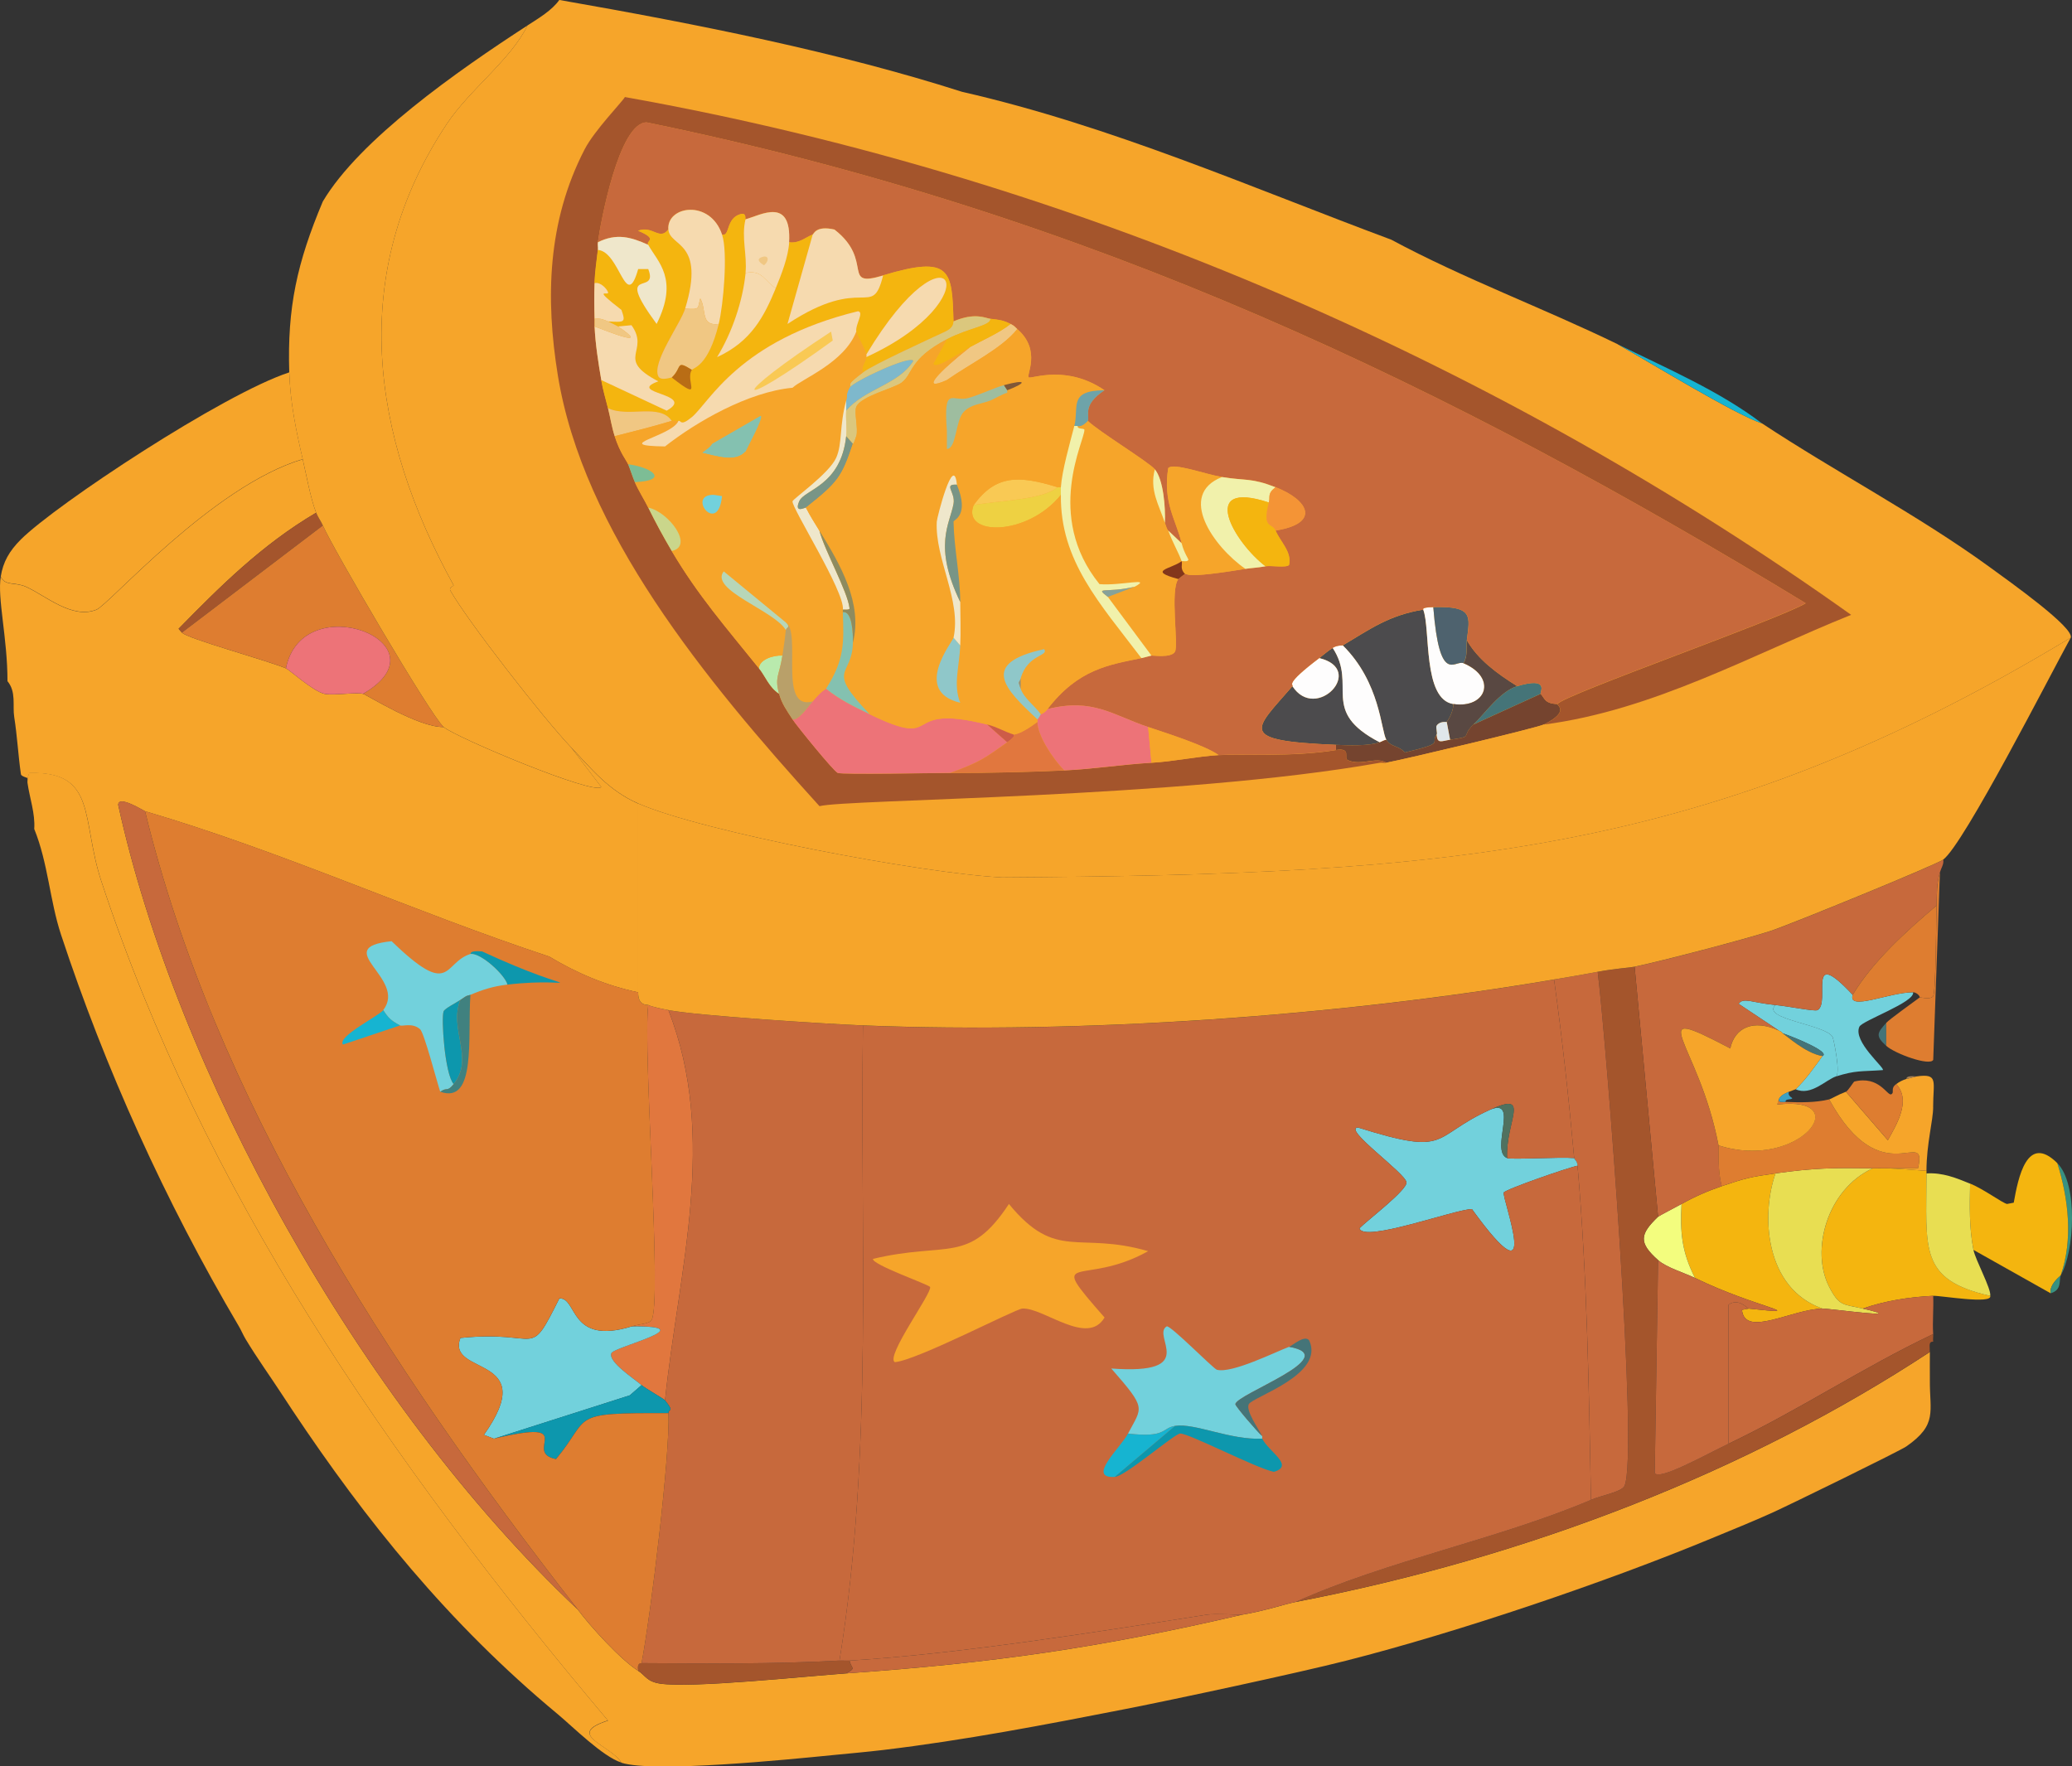 <?xml version="1.0" encoding="UTF-8"?>
<svg id="Calque_1" data-name="Calque 1" xmlns="http://www.w3.org/2000/svg" viewBox="0 0 487.18 415.36">
  <rect x="0" y="0" width="487.18" height="415.36" fill="#333333" stroke="none"/>
  <defs>
    <style>
      .cls-1 {
        fill: #6ea3a9;
      }

      .cls-1, .cls-2, .cls-3, .cls-4, .cls-5, .cls-6, .cls-7, .cls-8, .cls-9, .cls-10, .cls-11, .cls-12, .cls-13, .cls-14, .cls-15, .cls-16, .cls-17, .cls-18, .cls-19, .cls-20, .cls-21, .cls-22, .cls-23, .cls-24, .cls-25, .cls-26, .cls-27, .cls-28, .cls-29, .cls-30, .cls-31, .cls-32, .cls-33, .cls-34, .cls-35, .cls-36, .cls-37, .cls-38, .cls-39, .cls-40, .cls-41, .cls-42, .cls-43, .cls-44, .cls-45, .cls-46, .cls-47, .cls-48, .cls-49, .cls-50 {
        stroke-width: 0px;
      }

      .cls-2 {
        fill: #fefdfd;
      }

      .cls-3 {
        fill: #83361b;
      }

      .cls-4 {
        fill: #86a299;
      }

      .cls-5 {
        fill: #3ca1c3;
      }

      .cls-6 {
        fill: #594842;
      }

      .cls-7 {
        fill: #4e626e;
      }

      .cls-8 {
        fill: #de7d30;
      }

      .cls-9 {
        fill: #75442f;
      }

      .cls-10 {
        fill: #4c4b4d;
      }

      .cls-11 {
        fill: #e1773e;
      }

      .cls-12 {
        fill: #50715f;
      }

      .cls-13 {
        fill: #ed7378;
      }

      .cls-14 {
        fill: #8fc7c9;
      }

      .cls-15 {
        fill: #f0c783;
      }

      .cls-16 {
        fill: #cad68b;
      }

      .cls-17 {
        fill: #799586;
      }

      .cls-18 {
        fill: #f6daaf;
      }

      .cls-19 {
        fill: #16b4d1;
      }

      .cls-20 {
        fill: #cd5c48;
      }

      .cls-21 {
        fill: #0d97ad;
      }

      .cls-22 {
        fill: #f1f1ab;
      }

      .cls-23 {
        fill: #e0e7ea;
      }

      .cls-24 {
        fill: #e8de52;
      }

      .cls-25 {
        fill: #f4b50f;
      }

      .cls-26 {
        fill: #389181;
      }

      .cls-27 {
        fill: #7dbd95;
      }

      .cls-28 {
        fill: #eed142;
      }

      .cls-29 {
        fill: #f9c954;
      }

      .cls-30 {
        fill: #805838;
      }

      .cls-31 {
        fill: #f6a52a;
      }

      .cls-32 {
        fill: #7eb8cc;
      }

      .cls-33 {
        fill: #aa8357;
      }

      .cls-34 {
        fill: #72d1dc;
      }

      .cls-35 {
        fill: #b7d6b8;
      }

      .cls-36 {
        fill: #84c1b0;
      }

      .cls-37 {
        fill: #dbc77d;
      }

      .cls-38 {
        fill: #457478;
      }

      .cls-39 {
        fill: #f3fd7e;
      }

      .cls-40 {
        fill: #b9eaad;
      }

      .cls-41 {
        fill: #b9a069;
      }

      .cls-42 {
        fill: #efe7cb;
      }

      .cls-43 {
        fill: #a4552c;
      }

      .cls-44 {
        fill: #40817f;
      }

      .cls-45 {
        fill: #9ebd9f;
      }

      .cls-46 {
        fill: #b96d15;
      }

      .cls-47 {
        fill: #8e8b5f;
      }

      .cls-48 {
        fill: #c7693c;
      }

      .cls-49 {
        fill: #8d8f7f;
      }

      .cls-50 {
        fill: #f49436;
      }
    </style>
  </defs>
  <g>
    <path class="cls-26" d="M484.52,299.91c2.95-8.41,1.82-18.09-.79-26.39,4.93,4.9,4.02,20.89.79,26.39Z"/>
    <g>
      <path class="cls-34" d="M435.61,233.93c-1.18,3.9,8.55-.59,14.2-.6.55,2.3-11.97,6.67-12.62,8.1-1.59,3.47,6.05,9.71,5.52,10.2-5.32.38-6.3.02-11.04,1.5,1.16-.6-.53-8.83-.79-9.3-1.62-2.94-16.93-4.17-13.41-7.5,3.14.3,9.18,1.55,9.86,1.2,3.23-1.68-2.87-15.52,8.28-3.6Z"/>
      <path class="cls-34" d="M417.47,236.33c-3.52,3.32,11.79,4.55,13.41,7.5.26.47,1.95,8.7.79,9.3-2.23.69-5.88,4.69-9.47,3,2.54-2.44,4.32-5.11,6.31-7.8,1.86-.89-5.81-4.11-9.47-5.4-.05-.02.22-.14-.79-.6l-9.47-6.3c1.18-1.58,3.12-.24,8.68.3Z"/>
      <path class="cls-38" d="M443.5,240.53v5.4c-2.65-2.39-2.08-3.07,0-5.4Z"/>
      <path class="cls-38" d="M428.51,248.32c-4.01-.6-8.69-5.01-9.47-5.4,3.66,1.29,11.32,4.51,9.47,5.4Z"/>
    </g>
    <g>
      <path class="cls-25" d="M483.73,273.52c2.61,8.3,3.74,17.98.79,26.39-.12.21-2.67,2.03-2.37,4.2q-9.07-5.1-18.14-10.2c-1.03-5.29-.88-10.29-.79-15.6,3.27,1.34,7.58,4.57,8.68,4.8l1.58-.3c1.04-5.83,3.11-16.39,10.25-9.3Z"/>
      <path class="cls-26" d="M482.15,304.11c-.3-2.16,2.24-3.99,2.37-4.2-.43,1.22.32,3.45-2.37,4.2Z"/>
      <g>
        <path class="cls-25" d="M443.5,274.72c3.22.11,6.27.38,9.47.6,0,.2,0,.4,0,.6.02,17.63-1.92,25.02,14.99,28.79.57,2.06-11.67-.08-13.41,0-5.68.28-11.37,1.17-16.57,3-4.7-1.08-5.51-.51-7.89-5.1-4.39-8.49-.58-22.9,10.25-27.89,1.02.01,2.11-.04,3.16,0Z"/>
        <path class="cls-24" d="M463.22,278.32c-.09,5.3-.24,10.3.79,15.6.45,2.34,4.26,9.24,3.94,10.8-16.91-3.78-14.97-11.16-14.99-28.79,3.81-.25,7.07,1.1,10.25,2.4Z"/>
        <path class="cls-25" d="M417.47,275.92c-3.44,9.77-2.55,27.02,11.04,31.79-7.23.14-18.27,6.9-18.93.3l1.58-.3c15.26,1.63,1.68-.2-12.62-7.2-3.17-6.25-3.48-10.74-3.16-17.39,2.93-1.66,6.14-3.06,9.47-4.2,5.4-1.84,6.78-2.18,12.62-3Z"/>
        <path class="cls-39" d="M398.53,300.51c-2.5-1.22-6.69-2.44-8.68-4.2-4.66-4.13-4.27-6.09,0-10.2.21-.2,4.12-2.21,5.52-3-.32,6.66-.01,11.15,3.16,17.39Z"/>
        <path class="cls-24" d="M440.34,274.72c-10.84,4.99-14.65,19.4-10.25,27.89,2.38,4.59,3.19,4.02,7.89,5.1,11.8,2.71-7.74-.03-9.47,0-13.59-4.77-14.49-22.02-11.04-31.79,9.23-1.29,13.43-1.32,22.88-1.2Z"/>
      </g>
    </g>
  </g>
  <g>
    <path class="cls-31" d="M71.17,107.97c.87,3.75,1.8,9.06,3.16,12.6-12.87,7.58-22.71,17.48-32.34,27.29l.79.9c1.28,1.42,20.01,6.53,24.45,8.4.85.35,6.35,5.38,9.07,6,1.9.43,7.63-.43,9.07,0,1.01.3,13.01,7.91,18.93,7.8,2.96,2.51,35.55,16.15,37.07,14.1l-7.1-9.3c4.73,4.96,8.76,10.11,15.78,13.2v44.39c-7.84-1.66-14.56-4.59-20.9-8.4-32.17-10.64-62.31-24.55-95.05-34.19-.36-.11-6.24-3.87-6.31-1.5,13.6,62.06,56.1,140.17,108.07,189.24,2.93,3.95,10.07,11.79,14.2,14.4,1.69,1.07,1.99,2.52,5.13,3,7.42,1.12,34.22-1.72,43.78-2.4,34.74-2.46,59.53-6.01,93.08-13.8,5.47-.91,9.94-2.48,12.62-3,54.76-10.53,106.36-30.7,149.09-58.78-.04,2.2.02,4.4,0,6.6-.07,7.44,1.87,10.45-5.52,15.6-1.5,1.05-27.23,13.64-31.55,15.6-4.62,2.09-9.47,4.04-14.2,6-24.65,10.22-59.45,22.04-85.98,28.79-11.46,2.91-39.63,8.96-52.06,11.4-18.62,3.65-37.8,7.33-56.8,9.6-3.95.47-7.88.81-11.83,1.2-10.53,1.05-42.11,4.21-49.7,1.8-2.47-4.13-13.45-6.59-3.16-9.9-52.33-62.12-95.32-125.19-119.11-197.34-4.81-14.57-.91-25.92-16.96-25.49l-.39,1.2c-.01-.07-1.51-.42-1.58-.9-.65-4.49-.86-8.93-1.58-13.5-.42-2.64.52-5.87-1.58-8.4,0-10.22-2.42-19.48-1.58-24.59.93,2.27,3.31,1.24,5.92,2.4,4.56,2.03,10.79,7.7,16.57,5.4,3-1.2,27.27-29.06,48.51-35.39Z"/>
    <path class="cls-31" d="M146.11,414.47c-4.39-1.39-11.37-8.39-14.99-11.4-25.78-21.4-45.16-45.65-62.32-71.38-.8-1.2-1.58-2.39-2.37-3.6-2.86-4.39-6-8.74-8.68-13.2-.59-.99-1.02-2.05-1.58-3-17.38-29.44-31.47-60.74-41.81-92.07-2.68-8.12-3.04-16.83-6.31-24.89.25-3.65-1.06-7.19-1.58-10.8-.06-.39.06-.81,0-1.2l.39-1.2c16.05-.43,12.15,10.92,16.96,25.49,23.79,72.16,66.79,135.22,119.11,197.34-10.29,3.31.68,5.77,3.16,9.9Z"/>
    <path class="cls-31" d="M68.02,87.57c.22,6.95,1.57,13.56,3.16,20.39-21.24,6.33-45.51,34.19-48.51,35.39-5.78,2.3-12-3.37-16.57-5.4-2.6-1.16-4.99-.13-5.92-2.4.55-3.36,1.95-5.93,4.73-8.7,8.28-8.24,47.57-34.23,63.11-39.29Z"/>
    <path class="cls-48" d="M456.91,202.14c.18,1.1-.49,1.95-.79,3-.84,2.93-.68,4.9-.79,7.8-7.53,6.39-14.98,13.18-19.72,20.99-11.15-11.92-5.05,1.92-8.28,3.6-.68.35-6.72-.9-9.86-1.2-5.56-.54-7.49-1.88-8.68-.3l9.47,6.3c-6.06-2.75-10.38-.7-11.44,4.2-21.47-11.28-7.38-1.52-2.76,22.79.09.48-.27,5.85.79,9.6-3.33,1.14-6.54,2.54-9.47,4.2-1.4.79-5.31,2.8-5.52,3q-2.76-29.39-5.52-58.78c6.72-1.42,25.6-6.35,31.95-8.4,4.4-1.42,38.97-15.57,40.62-16.79Z"/>
    <path class="cls-8" d="M419.83,259.12c3.42.12,6.93.2,10.25-.6,12.47,22.74,23.22,5.85,20.9,16.2h-7.49c-1.05-.04-2.13.01-3.16,0-9.45-.12-13.65-.09-22.88,1.2-5.84.82-7.22,1.16-12.62,3-1.06-3.75-.7-9.12-.79-9.6,19.02,6.12,32.52-11.79,13.8-9.6l.39-1.2c-.06.79.7.57,1.58.6Z"/>
    <path class="cls-8" d="M451.39,234.53c-.05-.53-.93-1.2-1.58-1.2-5.65.01-15.38,4.5-14.2.6,4.74-7.81,12.19-14.61,19.72-20.99-.1,2.78-.14,20.35-.79,21.29-.66.96-3.04.22-3.16.3Z"/>
    <path class="cls-8" d="M443.5,245.93v-5.4c.77-.86,5.86-4.48,7.89-6,.11-.08,2.5.66,3.16-.3.65-.94.69-18.51.79-21.29.11-2.9-.05-4.87.79-7.8l-1.58,44.09c-.8,1.51-8.96-1.42-11.04-3.3Z"/>
    <g>
      <g>
        <path class="cls-31" d="M418.26,242.33c1.01.46.74.58.79.6.78.39,5.46,4.8,9.47,5.4-1.99,2.69-3.77,5.35-6.31,7.8-.05.05-1.51.54-1.58.6-.11.1-1.96.65-2.37,1.8l-.39,1.2c18.71-2.19,5.22,15.72-13.8,9.6-4.62-24.31-18.71-34.07,2.76-22.79,1.06-4.9,5.38-6.95,11.44-4.2Z"/>
        <path class="cls-5" d="M419.83,259.12c-.88-.03-1.64.19-1.58-.6.41-1.15,2.26-1.7,2.37-1.8-.37,1.01.81,1.42.79,1.5-.15.49-1.69.02-1.58.9Z"/>
      </g>
      <g>
        <path class="cls-31" d="M454.54,260.32c0,3.11-1.56,8.58-1.58,15-3.19-.22-6.25-.49-9.47-.6h7.49c2.32-10.34-8.43,6.55-20.9-16.2.58-.14,1.91-1.03,3.94-1.8l9.86,11.4c2.17-3.88,5.49-9.37,1.97-13.2.8-.56,1.38-.88,2.37-1.2l2.37-.6c5.3-.75,3.94,1.12,3.94,7.2Z"/>
        <path class="cls-8" d="M445.86,254.92c3.52,3.82.19,9.31-1.97,13.2l-9.86-11.4c.48-.18,1.8-2.36,1.97-2.4,5.84-1.45,7.77,3.45,8.68,3,.87-.43-.31-1.36,1.18-2.4Z"/>
        <path class="cls-33" d="M450.6,253.12l-2.37.6c.11-.04-.32-.88,2.37-.6Z"/>
      </g>
    </g>
    <path class="cls-43" d="M75.91,123.56q-16.57,12.6-33.13,25.19l-.79-.9c9.63-9.81,19.48-19.71,32.34-27.29.36.94,1.17,2.06,1.58,3Z"/>
    <path class="cls-48" d="M34.1,190.74c16.36,67.2,56.24,129.41,101.76,187.74-51.97-49.07-94.47-127.18-108.07-189.24.07-2.37,5.95,1.39,6.31,1.5Z"/>
    <g>
      <path class="cls-8" d="M104.3,170.95c-5.92.12-17.92-7.49-18.93-7.8,20.38-11.86-14.24-25.43-18.14-6-4.45-1.87-23.18-6.97-24.45-8.4q16.57-12.6,33.13-25.19c2.36,5.48,25.45,44.89,28.4,47.39Z"/>
      <path class="cls-13" d="M85.37,163.15c-1.44-.43-7.17.43-9.07,0-2.72-.61-8.23-5.64-9.07-6,3.9-19.43,38.53-5.86,18.14,6Z"/>
    </g>
    <path class="cls-48" d="M292.04,379.69c-33.55,7.79-58.35,11.34-93.08,13.8,2.53-1.36,1.15-1.09.79-3,25.56-1.55,58.5-6.78,84.01-10.8,1.94-.31,7.88.07,8.28,0Z"/>
    <path class="cls-43" d="M197.38,390.48c.78-.04,1.59.05,2.37,0,.36,1.91,1.74,1.64-.79,3-9.56.68-36.36,3.52-43.78,2.4-3.14-.47-3.44-1.93-5.13-3-.37-2.07.77-1.71.79-1.8,15.55.1,31,.25,46.54-.6Z"/>
    <path class="cls-48" d="M454.54,304.71c.14,2.99-.2,6.01,0,9-16.7,7.94-31.41,17.82-48.12,25.79v-32.69c2.34-1.71,4.44.87,4.73.9l-1.58.3c.66,6.6,11.7-.16,18.93-.3,1.73-.03,21.27,2.71,9.47,0,5.19-1.83,10.89-2.72,16.57-3Z"/>
    <path class="cls-48" d="M202.91,241.13c-.76,49.78,2.49,99.83-5.52,149.35-15.54.85-30.99.7-46.54.6,2.16-11.26,6.8-49.5,6.31-58.78-.06-1.12,1.54-.11-.79-3,3.15-30.42,12.56-61.83.79-91.77,6.79,1.33,37.15,3.26,45.75,3.6Z"/>
    <g>
      <path class="cls-43" d="M384.34,227.33q2.76,29.39,5.52,58.78c-4.27,4.1-4.66,6.07,0,10.2q-.39,25.04-.79,50.08c1.2,1.75,11.71-4.21,17.35-6.9,16.71-7.97,31.42-17.85,48.12-25.79.04.6-.08,1.21,0,1.8-1.16-.07-.77,1.1-.79,2.4-42.73,28.08-94.32,48.25-149.09,58.78,21.84-9.82,47.36-14.65,69.42-23.99,2.6-1.1,7.27-1.88,7.89-3.3,3.33-7.58-4.19-103.45-6.31-120.86,3.95-.76,7.65-.98,8.68-1.2Z"/>
      <path class="cls-48" d="M375.66,228.53c2.12,17.42,9.64,113.28,6.31,120.86-.62,1.42-5.29,2.2-7.89,3.3-.49-26.14-.88-52.49-3.16-78.58-.11-1.29-.75-1.35-.79-1.8-1.26-14-2.8-28.03-4.73-41.99,3.44-.58,6.84-1.14,10.25-1.8Z"/>
    </g>
    <path class="cls-11" d="M157.15,237.53c11.77,29.95,2.36,61.35-.79,91.77-.32-.4-4.64-2.83-5.52-3.6-1.72-1.5-7.9-5.46-7.1-7.5.6-1.54,22.08-6.52,4.73-6.3,1.88-.57,4.22-.59,4.73-1.5,2.51-4.42-2.07-63-.79-74.08.88.45,3.4.94,4.73,1.2Z"/>
    <path class="cls-34" d="M354.36,272.32c1.01.41,12.4-.3,15.78,0,.04.45.68.51.79,1.8-2.28.43-17.06,5.6-17.35,6.3-.53,1.25,9.53,27.37-7.49,3.9-3.72-.05-25.64,8.05-26.43,4.5,1.93-1.95,11.25-9,11.04-10.8-.25-2.17-15.02-12.58-11.44-12.9,21.96,6.89,16.92,2.25,31.16-4.2,6.89-2.86-.17,9.74,3.94,11.4Z"/>
    <g>
      <path class="cls-48" d="M365.4,230.33c1.93,13.96,3.47,27.99,4.73,41.99-3.38-.3-14.76.41-15.78,0-.37-8.74,5.76-15.79-3.94-11.4-14.24,6.45-9.19,11.08-31.16,4.2-3.58.31,11.19,10.72,11.44,12.9.21,1.8-9.12,8.84-11.04,10.8.79,3.55,22.7-4.54,26.43-4.5,17.02,23.47,6.97-2.64,7.49-3.9.29-.7,15.07-5.87,17.35-6.3,2.27,26.09,2.66,52.43,3.16,78.58-22.06,9.34-47.57,14.17-69.42,23.99-2.69.52-7.16,2.09-12.62,3-.4.07-6.34-.31-8.28,0-25.51,4.02-58.45,9.24-84.01,10.8-.78.05-1.58-.04-2.37,0,8.02-49.53,4.77-99.57,5.52-149.35,51.72,2.06,111.89-2.19,162.5-10.8Z"/>
      <g>
        <path class="cls-31" d="M237.22,283.11c11.2,13.63,16.26,6.32,32.74,11.1-15.49,8.67-24.44-.61-10.25,15.6-4.02,6.85-14.37-2.4-19.33-2.1-1.71.1-24.71,12.15-29.98,12.6-2.32-1.28,8.93-16.48,8.28-17.69-.3-.56-13.79-5.29-13.41-6.6,17.54-4.18,22.49,1.44,31.95-12.9Z"/>
        <g>
          <path class="cls-34" d="M303.09,316.7c12.99,2.24-12.47,11.11-12.62,13.5-.03.44,5.27,6.63,6.31,7.5.09.17-.09.43,0,.6-7.55.37-15.8-3.72-20.51-3-3.14.48-1.92,2.86-11.04,1.8,3.34-6.37,4.48-5.67-3.94-15.3,20.97,1.56,9.38-7.67,13.02-9.9.77-.47,10.99,9.98,11.83,10.2,3.53.9,13.55-4.11,16.96-5.4Z"/>
          <path class="cls-21" d="M296.78,338.3c1.57,3.13,7.65,6.33,2.76,7.8-4-.74-20.3-9.23-22.09-9-1.51.19-12.95,10.14-15.38,10.2l14.2-12c4.71-.72,12.96,3.37,20.51,3Z"/>
          <path class="cls-19" d="M276.27,335.3l-14.2,12c-6.67.34,1.44-6.92,3.16-10.2,9.12,1.06,7.9-1.32,11.04-1.8Z"/>
          <path class="cls-38" d="M296.78,337.7c-1.05-.87-6.34-7.05-6.31-7.5.15-2.38,25.61-11.26,12.62-13.5.85-.32,3.66-2.91,4.73-1.5,3.76,8.07-13.31,13.25-14.2,15-.76,1.5,2.27,5.78,3.16,7.5Z"/>
        </g>
        <path class="cls-12" d="M354.36,272.32c-4.11-1.66,2.95-14.25-3.94-11.4,9.71-4.4,3.58,2.66,3.94,11.4Z"/>
      </g>
    </g>
    <g>
      <path class="cls-34" d="M148.48,311.91c17.35-.22-4.13,4.76-4.73,6.3-.8,2.03,5.38,6,7.1,7.5l-2.76,2.4q-15.97,5.1-31.95,10.2l-2.37-.9c13.55-19.08-8.94-13.77-5.52-22.79,19.18-1.99,15.84,5.53,23.27-9.3,4.31-.23,2.23,11.09,16.96,6.6Z"/>
      <path class="cls-21" d="M156.37,329.3c2.33,2.89.73,1.88.79,3-23.9-.11-17.92.58-26.43,10.8-8.12-1.61,5.97-9.71-14.59-4.8q15.97-5.1,31.95-10.2l2.76-2.4c.88.77,5.2,3.2,5.52,3.6Z"/>
    </g>
    <path class="cls-48" d="M398.53,300.51c14.3,6.99,27.88,8.83,12.62,7.2-.29-.03-2.39-2.61-4.73-.9v32.69c-5.64,2.69-16.16,8.65-17.35,6.9q.39-25.04.79-50.08c1.99,1.76,6.18,2.98,8.68,4.2Z"/>
    <g>
      <path class="cls-8" d="M150.05,233.33c-.08,3.29,2.18,2.9,2.37,3-1.28,11.07,3.3,69.66.79,74.08-.52.91-2.85.93-4.73,1.5-14.73,4.49-12.65-6.83-16.96-6.6-7.43,14.83-4.09,7.31-23.27,9.3-3.41,9.02,19.07,3.71,5.52,22.79l2.37.9c20.57-4.91,6.48,3.19,14.59,4.8,8.51-10.21,2.53-10.91,26.43-10.8.49,9.28-4.15,47.52-6.31,58.78-.02.09-1.16-.27-.79,1.8-4.13-2.6-11.27-10.45-14.2-14.4-45.52-58.34-85.39-120.54-101.76-187.74,32.74,9.64,62.88,23.54,95.05,34.19,6.35,3.81,13.06,6.74,20.9,8.4Z"/>
      <g>
        <path class="cls-21" d="M119.29,231.53c-.5-2.15-6.15-7.46-8.68-7.2.13-.04-.37-.89,2.76-.6,23.71,11.02,22.94,5.81,5.92,7.8Z"/>
        <g>
          <path class="cls-34" d="M110.61,224.33c2.53-.27,8.17,5.04,8.68,7.2-3.3.38-5.75,1.16-8.68,2.4-.64.27-.45-.17-2.37,1.2-.81.58-3.69,2-3.94,2.7-.58,1.6.26,14.7,2.37,17.09-1.6,1.97-1.44.59-3.16,1.8-.78-2.32-3.77-13.84-4.73-14.7-1.86-1.63-4.16-.59-4.73-.9-2.19-1.18-2.76-1.79-3.94-3.6,5.75-7.46-12.8-14.66,1.97-16.2,14.16,13.71,12.02,5.05,18.54,3Z"/>
          <path class="cls-44" d="M110.61,233.93c-.7,10.04,1.45,25.82-7.1,22.79,1.71-1.21,1.56.17,3.16-1.8,4.97-6.12-1.21-12.88,1.58-19.79,1.92-1.37,1.72-.93,2.37-1.2Z"/>
          <path class="cls-19" d="M94.05,241.13l-13.41,4.5c-1.42-1.9,8.35-6.65,9.47-8.1,1.19,1.81,1.76,2.42,3.94,3.6Z"/>
          <path class="cls-21" d="M106.67,254.92c-2.11-2.39-2.95-15.5-2.37-17.09.25-.7,3.14-2.12,3.94-2.7-2.79,6.91,3.39,13.67-1.58,19.79Z"/>
        </g>
      </g>
    </g>
  </g>
  <g>
    <g>
      <path class="cls-31" d="M124.02,6c-3.84,7.98-13.6,15.08-18.93,23.09-23.46,35.24-17.83,73.37,1.58,108.57.03.06-1.16.54-.79,1.2,4.06,7.2,21.92,30.1,28.4,36.89l7.1,9.3c-1.53,2.05-34.11-11.59-37.07-14.1-2.95-2.5-26.03-41.91-28.4-47.39-.41-.94-1.22-2.06-1.58-3-1.36-3.54-2.28-8.85-3.16-12.6-1.59-6.83-2.94-13.44-3.16-20.39-.48-15.27,1.82-25.77,7.89-40.19,8.67-14.61,31.62-30.68,48.12-41.39Z"/>
      <path class="cls-31" d="M486.88,149.95c-4.73,8.59-25.11,48.57-29.98,52.18-1.65,1.23-36.23,15.37-40.62,16.79-6.35,2.05-25.23,6.98-31.95,8.4-1.02.22-4.73.44-8.68,1.2-3.42.66-6.82,1.22-10.25,1.8-50.61,8.61-110.77,12.86-162.5,10.8-8.6-.34-38.96-2.27-45.75-3.6-1.33-.26-3.86-.75-4.73-1.2-.19-.1-2.44.29-2.37-3v-44.39c15.21,6.68,66.98,16.5,85.59,17.39,105.03-.68,166.61-5.27,251.24-56.38Z"/>
    </g>
    <g>
      <path class="cls-31" d="M380.39,80.98c7.59,4.26,27.57,16.5,33.92,18.59,17.36,11.46,36.58,21.5,53.25,33.59,5.48,3.98,20.09,14.39,19.33,16.79-84.63,51.12-146.21,55.71-251.24,56.38-18.61-.89-70.38-10.71-85.59-17.39-7.02-3.08-11.05-8.24-15.78-13.2-6.48-6.79-24.34-29.69-28.4-36.89-.37-.66.82-1.14.79-1.2-19.41-35.2-25.04-73.33-1.58-108.57,5.34-8.02,15.09-15.11,18.93-23.09,2.73-1.77,5.74-3.54,7.49-6,32.89,5.76,65.38,12.23,94.66,21.59,35.15,8.03,67.96,22.5,100.97,34.79,16.96,9.13,35.79,16.09,53.25,24.59Z"/>
      <g>
        <g>
          <path class="cls-9" d="M362.25,163.15c.97,1.07.95,2.32,3.94,2.4-.2.27,3.03,1.73-3.16,4.8-1.63.81-32.83,8.22-37.07,9-2.45-1.51-5.95.83-9.07-.6-1.07-.49.98-2.96-2.76-2.4v-1.2c2.82.12,7.73.31,10.25-.6.56-.2.98-.52,1.58-.6,1.08,1.78,2.93,1.33,4.34,3,9.88-2.35,5.86-2.15,7.49-4.2.15,2.25,1.15,1.48,3.16,1.2,5.8-.81,2.34-.6,5.52-3.6q7.89-3.6,15.78-7.2Z"/>
          <path class="cls-10" d="M334.64,143.36c1.75,4.43-.18,21.12,7.1,22.19-.04,1.35-.69,3.05-1.58,4.2-.07.09-1.62-.25-2.37.9-.27.42.27,1.76,0,2.1-1.63,2.05,2.38,1.85-7.49,4.2-1.41-1.67-3.26-1.22-4.34-3-1.27-2.1-1.39-13.42-10.25-22.19,6.15-3.61,10.72-7.08,18.93-8.4Z"/>
          <path class="cls-10" d="M324.39,174.55c-2.52.91-7.43.72-10.25.6-23.64-.97-19.19-3.43-10.25-13.8,5.53,8.53,17.39-3.92,6.31-6.6,1.13-.85,1.88-1.58,3.16-2.4,5.89,8.95-3.15,14.82,11.04,22.19Z"/>
          <path class="cls-2" d="M337.01,142.76c1.47,18.61,5.05,12.33,7.1,13.2,8.02,3.41,5.36,10.73-2.37,9.6-7.28-1.07-5.35-17.77-7.1-22.19.12-.02-.74-.52,2.37-.6Z"/>
          <path class="cls-2" d="M315.71,151.75c8.87,8.77,8.98,20.09,10.25,22.19-.6.08-1.02.4-1.58.6-14.19-7.38-5.15-13.24-11.04-22.19,1.04-.66,2.27-.54,2.37-.6Z"/>
          <path class="cls-6" d="M356.73,161.35c-4.04,1.21-7.8,6.68-10.25,9-3.18,3,.28,2.78-5.52,3.6l-.79-4.2c.89-1.15,1.53-2.85,1.58-4.2,7.73,1.14,10.39-6.19,2.37-9.6,1.06-1.8.56-3.57.79-5.4,2.49,4.43,6.98,7.78,11.83,10.8Z"/>
          <path class="cls-7" d="M344.89,150.55c-.23,1.83.27,3.59-.79,5.4-2.05-.87-5.62,5.41-7.1-13.2,9.52-.26,8.58,2.15,7.89,7.8Z"/>
          <path class="cls-2" d="M303.88,161.35c.38-.44-2.15-.19,6.31-6.6,11.08,2.68-.78,15.13-6.31,6.6Z"/>
          <path class="cls-38" d="M362.25,163.15q-7.89,3.6-15.78,7.2c2.45-2.31,6.21-7.79,10.25-9,7.81-2.33,5.29,1.54,5.52,1.8Z"/>
          <path class="cls-23" d="M340.16,169.75l.79,4.2c-2.01.28-3.01,1.06-3.16-1.2.27-.34-.27-1.68,0-2.1.74-1.15,2.3-.81,2.37-.9Z"/>
        </g>
        <g>
          <g>
            <path class="cls-19" d="M414.31,99.57c-6.35-2.1-26.33-14.34-33.92-18.59,11.65,5.68,24.07,11.08,33.92,18.59Z"/>
            <path class="cls-31" d="M324.39,179.35c.46-.08,1.12.08,1.58,0,4.25-.78,35.45-8.19,37.07-9,25.74-3.38,48.89-16.44,72.18-25.79C354.36,87,255.45,42.16,146.9,22.79c.12-.21-1.15-3.72,0-4.5,2.9-1.97,35.37,6.6,41.41,6.9q65.08,22.49,130.16,44.99c50.01,21.09,94.93,47.86,138.44,75.88-19.5,8.55-75.65,30.48-95.05,30.89-10.93.23-8.94-1.79-9.47-1.8-3.42-.07-23.59,7.63-28,4.2Z"/>
            <path class="cls-31" d="M192.65,189.54c-7.49,1.99-1.05,9.53-18.14-3.9-36.81-28.91-40.58-50.13-50.48-88.17,1.46-9.57,5.88-3.78,7.1-9.3,5.91,36.6,34.42,71.49,61.53,101.37Z"/>
          </g>
          <g>
            <path class="cls-43" d="M363.04,170.35c6.18-3.07,2.96-4.53,3.16-4.8,1.6-2.2,51.83-19.81,58.37-23.69-83.74-50.94-167.89-91.6-272.54-113.07-6.51.07-10.82,23.64-11.44,28.19-.08.59.07,1.21,0,1.8-.3,2.57-.68,5.22-.79,7.8-.11,2.78-.08,5.62,0,8.4.02.6-.03,1.2,0,1.8.2,4.18.87,8.45,1.58,12.6.38,2.22,1.02,4.4,1.58,6.6.56,2.23.84,4.35,1.58,6.6,1.33,4.08,2.75,5.61,3.16,6.6.57,1.4.97,2.79,1.58,4.2.9,2.07,2.15,3.96,3.16,6,1.7,3.46,3.53,6.83,5.52,10.2,6.17,10.43,12.69,17.87,20.51,27.59,1.55,1.93,2.34,4.42,4.73,6,.63,2.32,1.82,3.94,3.16,6,.92,1.42,9.74,12.3,10.65,12.6,1.22.39,22.51,0,26.43,0,8.92,0,17.93-.19,26.82-.6,6.86-.31,13.68-1.41,20.51-1.8,5.2-.3,10.62-1.48,15.78-1.8,5.63-.34,17.49.49,27.61-1.2,3.74-.56,1.69,1.91,2.76,2.4,3.12,1.43,6.62-.91,9.07.6-.46.08-1.12-.08-1.58,0-47.09,8.39-125.46,8.53-131.73,10.2-27.11-29.88-55.61-64.77-61.53-101.37-2.9-17.95-2.48-36.08,6.31-53.08,2.29-4.44,8.79-11.11,9.47-12.3,108.55,19.36,207.46,64.21,288.32,121.76-23.29,9.36-46.44,22.41-72.18,25.79Z"/>
            <path class="cls-48" d="M366.19,165.55c-2.99-.08-2.97-1.32-3.94-2.4-.24-.26,2.28-4.13-5.52-1.8-4.85-3.02-9.35-6.37-11.83-10.8.7-5.65,1.63-8.05-7.89-7.8-3.11.08-2.24.58-2.37.6-8.21,1.31-12.79,4.79-18.93,8.4-.1.06-1.33-.06-2.37.6-1.28.82-2.03,1.54-3.16,2.4-8.46,6.41-5.93,6.16-6.31,6.6-8.93,10.36-13.39,12.83,10.25,13.8v1.2c-10.12,1.69-21.98.86-27.61,1.2-3.05-2.18-11.43-4.88-16.57-6.6-8.29-2.77-13.03-6.9-23.66-4.2,7.29-9.47,14.54-10.43,22.09-12,.96-.2,1.6-.43,2.37-.6.27-.06,4.63.63,5.52-.9.89-1.54-1.21-14.42.79-17.09.06-.07,1.47-1.18,1.58-1.2.7-.16-.71,1.28,14.2-1.2,1.15-.19,2.83-.26,4.73-.6,1.26-.23,4.84.42,5.52-.3.72-3.09-2.05-5.44-3.16-8.1,10.61-1.7,7.82-7.15,0-10.2-5.83-2.27-6.88-1.47-12.62-2.4-3.93-.64-11.39-3.43-12.62-2.1-1.31,8.15,1.84,12.16,3.16,17.69l-3.16-3c-.03-.09-.12.24-.79-1.8.17-3.66-.36-10.23-2.37-12.6-1.49-1.76-13.09-8.82-15.78-11.4.57-1.28-1.42-3.63,3.94-7.2-8.84-6.02-16.87-2.72-17.75-3-.89-.28,3.13-6.29-2.76-11.4-.64-.56-.6-.72-1.58-1.2-1.85-.91-2.67-.96-4.73-1.2-1.15-.14-3.56-1.59-8.68.6-.34-11.93-.47-15.65-16.57-10.8-10.01,3.02-2-3.48-11.44-10.8-4.41-1.01-4.86,1.09-5.13,1.2-1.78.71-3.15,2.12-5.52,1.8.6-10.73-6.62-6.39-10.25-5.4-.09.03.36-1.65-1.18-1.2-3.5,1.02-2.4,5.36-4.34,4.8-2.79-8.38-13.06-6.78-12.62-1.2-2.04,2.72-3.68-1.01-7.1.3,4.86,2.06,1.8,2.27,2.37,3.3-4.06-1.83-7.43-2.79-11.83-.6.61-4.56,4.93-28.12,11.44-28.19,104.65,21.46,188.8,62.12,272.54,113.07-6.55,3.88-56.78,21.49-58.37,23.69Z"/>
            <g>
              <path class="cls-13" d="M204.48,167.95c17.79,8.6,6.56-2.84,27.61,2.4l4.73,4.2c-5.25,3.71-6.35,4.65-13.41,7.2-3.91,0-25.21.39-26.43,0-.91-.29-9.73-11.18-10.65-12.6,1.33.27,3.11-2.24,4.73-4.2,2.21-2.68,3.04-2.83,3.16-3,3.11,2.54,6.43,4.15,10.25,6Z"/>
              <path class="cls-13" d="M269.96,170.95q.39,4.2.79,8.4c-6.83.39-13.65,1.49-20.51,1.8-2.73-2.69-6.38-8.34-6.31-11.4,0-.2-.03-.4,0-.6,0-.07.07.15.79-1.2.04-.08.73-.1,1.58-1.2,10.64-2.7,15.38,1.43,23.66,4.2Z"/>
              <path class="cls-11" d="M250.24,181.15c-8.89.41-17.9.61-26.82.6,7.06-2.55,8.16-3.49,13.41-7.2,2.21-1.56,1.48-1.72,1.58-1.8.24-.18,1.37.1,5.52-3-.07,3.05,3.58,8.71,6.31,11.4Z"/>
              <path class="cls-31" d="M286.52,177.55c-5.16.32-10.58,1.5-15.78,1.8q-.39-4.2-.79-8.4c5.14,1.71,13.52,4.41,16.57,6.6Z"/>
            </g>
            <g>
              <path class="cls-25" d="M175.3,51.58c-1.03,4.2.42,8.35,0,12.6-.64,6.47-3.09,13.87-6.71,19.79,8.09-3.69,11.11-9.68,13.8-16.2,1.35-3.27,2.96-7.4,3.16-10.8,2.37.33,3.74-1.08,5.52-1.8l-5.92,20.99c18.04-11.89,19.85-.87,22.48-11.4,16.09-4.85,16.22-1.14,16.57,10.8-.16.07.34,1.32-1.97,2.4-4.28,2.01-16.79,7.68-19.33,9.6-.47-1.63.8-2.52.79-3.6,29.83-13.67,19.92-33.76,0-.6-.11-1-2.26-4.73-2.37-5.4-.27-1.72,1.92-4.6.39-4.8-28.04,6.84-34.96,21.5-39.05,24.89-2.82,2.34-2.5.67-3.16.9-.32.11-1.21-.11-1.58,0-2.86-4.23-10.2-.67-14.99-3-.55-2.2-1.2-4.37-1.58-6.6q7.69,3.6,15.38,7.2c7.16-4.02-9.81-4.06-1.97-6.9-10.32-5.38-1.86-6.95-6.31-13.2l-3.16.3c-.15-.1-2.09-1.08-2.37-1.2,3.85.2,4.22.32,3.16-2.7-7.36-5.68-2.72-3.06-3.16-4.2-.27-.71-1.69-2.43-3.16-2.1.11-2.58.49-5.23.79-7.8,5.22.41,6.57,14.76,9.47,4.5h2.37c2.59,6.59-8.39-1.19,1.97,12.9,5.29-10.58.25-14.57-1.97-18.59-.57-1.03,2.49-1.24-2.37-3.3,3.42-1.31,5.06,2.42,7.1-.3.33,4.13,8.8,2.66,3.94,18.59-1.06,3.49-7.89,12.66-6.31,15.9.59,1.2,3.04.21,3.16.3,7.71,6.03,3.01.81,4.73-1.8.36-.54,3.84-.74,6.31-10.8,1.1-4.46,2.18-16.81.79-20.99,1.94.56.84-3.78,4.34-4.8,1.54-.45,1.09,1.22,1.18,1.2Z"/>
              <path class="cls-18" d="M141.38,89.37c-.71-4.15-1.38-8.41-1.58-12.6,3.59,1.35,13.33,5.26,5.52,0l3.16-.3c4.46,6.25-4.01,7.82,6.31,13.2-7.84,2.84,9.13,2.88,1.97,6.9q-7.69-3.6-15.38-7.2Z"/>
              <path class="cls-42" d="M152.42,57.58c2.22,4.02,7.26,8.01,1.97,18.59-10.36-14.09.62-6.3-1.97-12.9h-2.37c-2.9,10.26-4.24-4.09-9.47-4.5.07-.59-.08-1.21,0-1.8,4.4-2.19,7.77-1.23,11.83.6Z"/>
              <path class="cls-15" d="M157.94,98.97c-4.45,1.35-8.88,2.45-13.41,3.6-.73-2.25-1.01-4.36-1.58-6.6,4.79,2.33,12.13-1.24,14.99,3Z"/>
              <path class="cls-18" d="M142.96,75.58c-1.06-.45-1.85-.8-3.16-.6-.08-2.78-.11-5.62,0-8.4,1.47-.33,2.88,1.39,3.16,2.1.44,1.14-4.21-1.49,3.16,4.2,1.06,3.02.7,2.9-3.16,2.7Z"/>
              <path class="cls-40" d="M183.97,154.15c-.76,4.86-1.87,5.04-.79,9-2.39-1.58-3.18-4.07-4.73-6,.06-2,3.24-3.11,5.52-3Z"/>
              <path class="cls-15" d="M142.96,75.58c.28.12,2.22,1.1,2.37,1.2,7.81,5.26-1.93,1.35-5.52,0-.03-.6.02-1.2,0-1.8,1.3-.2,2.1.15,3.16.6Z"/>
              <path class="cls-31" d="M271.53,110.37c-1.3,4.86.98,8.39,2.37,12.6.67,2.04.76,1.71.79,1.8,1.06,2.89,2.31,4.92,3.16,7.2-2.46,1.87-8.26,2.19-.79,4.2-2,2.68.11,15.55-.79,17.09-.89,1.53-5.25.84-5.52.9q-5.13-6.9-10.25-13.8l6.31-2.4c4.26-2.31-3.17-.18-8.28-.6-13.06-16.13-3.42-33.86-3.55-36.29-.02-.45-1.72-.05-1.58-.9.95.37,2.32-1.1,2.37-1.2,2.69,2.58,14.29,9.64,15.78,11.4Z"/>
              <path class="cls-18" d="M207.64,64.78c-2.64,10.53-4.44-.49-22.48,11.4l5.92-20.99c.27-.11.72-2.21,5.13-1.2,9.44,7.31,1.43,13.81,11.44,10.8Z"/>
              <path class="cls-31" d="M287.31,112.17c-10.62,4.18-1.89,16.49,5.52,21.59-14.9,2.48-13.5,1.04-14.2,1.2-1.28-1.21-.52-2.28-.79-3,.14-.11,1.34.25,1.58-.3.09-.2-1.04-1.64-1.58-3.9-1.32-5.53-4.47-9.55-3.16-17.69,1.23-1.33,8.7,1.46,12.62,2.1Z"/>
              <path class="cls-18" d="M169.78,55.18c1.39,4.18.31,16.53-.79,20.99-4.37.57-2.79-3.35-4.34-6-.7,2.34.14,2.66-3.55,2.4,4.85-15.93-3.62-14.46-3.94-18.59-.44-5.58,9.84-7.18,12.62,1.2Z"/>
              <path class="cls-22" d="M299.93,114.57c-2.01,1.52-1.23,2.24-1.58,3.6-16.85-5.58-8.15,9.43-.79,15-1.9.34-3.59.41-4.73.6-7.41-5.1-16.14-17.41-5.52-21.59,5.74.93,6.79.13,12.62,2.4Z"/>
              <path class="cls-25" d="M298.35,118.16c-1.64,6.37.77,4.66,1.58,6.6,1.11,2.66,3.88,5.01,3.16,8.1-.68.72-4.26.07-5.52.3-7.36-5.56-16.06-20.57.79-15Z"/>
              <path class="cls-37" d="M232.88,74.98c.05,1.65-5.14,2.12-10.25,4.8-8.99,4.72-7.85,8.09-10.65,10.2-1.72,1.3-9.66,3.2-10.65,5.7-.55,1.4.53,5.23,0,6.9-.67,2.11-.76,1.71-.79,1.8l-1.58-1.8c.21-1.98-.15-4.01,0-6,4.28-5.13,12.36-6.12,15.78-11.7-.53-1.48-13.99,4.74-14.99,6.3.67-1.17-1.15-.35,3.16-3.6,2.54-1.91,15.04-7.59,19.33-9.6,2.31-1.08,1.81-2.33,1.97-2.4,5.12-2.18,7.53-.73,8.68-.6Z"/>
              <path class="cls-50" d="M299.93,124.76c-.81-1.94-3.22-.23-1.58-6.6.35-1.36-.44-2.08,1.58-3.6,7.82,3.04,10.61,8.5,0,10.2Z"/>
              <path class="cls-15" d="M239.19,77.38c-3.58,4.53-11.03,8.12-16.57,12-6.67,2.96-1.67-2.15,5.52-7.8,3.2-1.77,6.67-3.2,9.47-5.4.97.48.93.64,1.58,1.2Z"/>
              <path class="cls-25" d="M237.61,76.18c-2.8,2.2-6.27,3.63-9.47,5.4-1.61.89-8.58,5.72-8.68,3.9q1.58-2.85,3.16-5.7c5.12-2.68,10.3-3.15,10.25-4.8,2.06.24,2.89.29,4.73,1.2Z"/>
              <path class="cls-22" d="M273.9,122.96c-1.39-4.21-3.67-7.74-2.37-12.6,2.01,2.37,2.53,8.94,2.37,12.6Z"/>
              <path class="cls-3" d="M278.63,134.96c-.11.02-1.52,1.13-1.58,1.2-7.47-2.01-1.67-2.33.79-4.2.26.71-.49,1.79.79,3Z"/>
              <path class="cls-22" d="M277.84,127.76c.54,2.26,1.66,3.7,1.58,3.9-.23.55-1.44.19-1.58.3-.84-2.28-2.1-4.3-3.16-7.2l3.16,3Z"/>
              <path class="cls-31" d="M186.34,91.17c-10.48,9.99,10,6.33-12.23,22.79-3.48.9-.11-4.53,1.18-7.8.33-.82,4.38-8.11,3.55-8.4l-11.44,6.6c6-9.99-4.88,7.59-11.04.6,7.43-5.82,19.6-12.83,29.98-13.8Z"/>
              <path class="cls-18" d="M203.69,83.97c0-.2.02-.4,0-.6,19.92-33.16,29.83-13.07,0,.6Z"/>
              <path class="cls-32" d="M198.96,96.57v-2.4c.33-1.2-.11-1.43.79-3,1-1.56,14.46-7.78,14.99-6.3-3.41,5.57-11.5,6.57-15.78,11.7Z"/>
              <path class="cls-36" d="M175.3,106.17c-2.31,2.66-6.82,1.05-10.25.3.86-.69,1.82-1.19,2.37-2.1l11.44-6.6c.83.28-3.22,7.58-3.55,8.4Z"/>
              <g>
                <path class="cls-31" d="M203.69,83.37c.02.2,0,.4,0,.6,0,1.08-1.26,1.97-.79,3.6-4.31,3.24-2.48,2.43-3.16,3.6-.9,1.57-.46,1.8-.79,3-1.65,5.93-.86,10.18-2.37,13.5-1.68,3.71-10.07,9.57-10.25,10.2-.38,1.32,12.39,21.37,11.83,25.49.01.2,0,.4,0,.6.23,7.09.48,11.1-3.94,17.99-.11.17-.94.32-3.16,3-8.23,2.27-2.5-16.17-6.31-18.59q-7.3-6-14.59-12c-3.45,4.34,12.01,9.25,14.59,13.8-.19,1.95-.49,4.05-.79,6-2.29-.11-5.46.99-5.52,3-7.82-9.72-14.34-17.16-20.51-27.59,5.35-1.11-.73-9.2-5.52-10.2-1.01-2.04-2.26-3.93-3.16-6,8.13-.35,4.22-3.45-1.58-4.2-.4-.99-1.82-2.52-3.16-6.6,4.53-1.14,8.96-2.25,13.41-3.6.36-.11,1.25.11,1.58,0-1.57,3.7-16.22,5.8-3.16,6,6.17,6.99,17.04-10.59,11.04-.6-.54.91-1.51,1.41-2.37,2.1,3.43.75,7.95,2.36,10.25-.3-1.3,3.27-4.66,8.7-1.18,7.8,22.22-16.46,1.74-12.8,12.23-22.79,2.18-2.08,12.14-5.85,14.99-13.2.1.67,2.25,4.4,2.37,5.4Z"/>
                <g>
                  <path class="cls-41" d="M191.07,164.95c-1.62,1.96-3.4,4.47-4.73,4.2-1.34-2.06-2.52-3.67-3.16-6-1.08-3.96.03-4.13.79-9,.3-1.95.6-4.04.79-6,.07-.72,1.26-.53,0-1.8,3.81,2.42-1.91,20.86,6.31,18.59Z"/>
                  <path class="cls-16" d="M157.94,129.56c-1.99-3.37-3.82-6.74-5.52-10.2,4.8,1,10.87,9.09,5.52,10.2Z"/>
                  <path class="cls-27" d="M149.27,113.37c-.61-1.41-1-2.8-1.58-4.2,5.79.75,9.71,3.85,1.58,4.2Z"/>
                  <path class="cls-42" d="M198.96,96.57c-.15,1.98.21,4.02,0,6-1.24,11.71-9.84,12.5-11.04,15.3-1.3,3.03,1.5,1.36,1.58,1.5,1,1.93,2,3.54,3.16,5.4,1.26,4.78,6.65,14.29,7.1,18.29.05.48-1.58.24-1.58.3.55-4.12-12.21-24.17-11.83-25.49.18-.63,8.57-6.49,10.25-10.2,1.5-3.31.72-7.56,2.37-13.5v2.4Z"/>
                  <path class="cls-35" d="M184.76,146.36c1.26,1.27.07,1.08,0,1.8-2.58-4.54-18.05-9.46-14.59-13.8q7.3,6,14.59,12Z"/>
                  <path class="cls-34" d="M167.8,116.36l1.97.3c-.94,9.46-8.5-.38-1.97-.3Z"/>
                </g>
              </g>
              <path class="cls-15" d="M168.99,76.18c-2.47,10.05-5.95,10.25-6.31,10.8-3.91-2.44-2.2-.59-4.73,1.8-.11-.09-2.57.9-3.16-.3-1.58-3.23,5.25-12.4,6.31-15.9,3.69.26,2.85-.06,3.55-2.4,1.55,2.65-.03,6.57,4.34,6Z"/>
              <path class="cls-18" d="M182.4,67.78c-2.69,6.52-5.71,12.51-13.8,16.2,3.62-5.92,6.06-13.32,6.71-19.79,3.95-.82,4.43,1.9,7.1,3.6Z"/>
              <path class="cls-46" d="M162.68,86.97c-1.72,2.61,2.98,7.83-4.73,1.8,2.53-2.39.82-4.24,4.73-1.8Z"/>
              <path class="cls-31" d="M228.15,81.58c-7.19,5.65-12.19,10.76-5.52,7.8-4.21,2.95-1.39,5.32-9.07,2.4-5.44,3.47-10.44,12.36-12.23,10.8.53-1.67-.55-5.5,0-6.9.99-2.5,8.92-4.4,10.65-5.7,2.8-2.11,1.66-5.48,10.65-10.2q-1.58,2.85-3.16,5.7c.1,1.82,7.07-3.01,8.68-3.9Z"/>
              <path class="cls-28" d="M249.45,116.36c-7.98,9.88-23.39,9.69-20.51,2.4,6-1.09,16.19-1.19,19.72-4.2h.79c-.04.6,0,1.2,0,1.8Z"/>
              <path class="cls-29" d="M248.66,114.57c-3.53,3.01-13.72,3.11-19.72,4.2,5.14-7.11,10.54-7.04,19.72-4.2Z"/>
              <path class="cls-17" d="M200.54,104.37c-2.59,7.76-3.5,9.04-11.04,15-.07-.14-2.87,1.53-1.58-1.5,1.2-2.8,9.8-3.58,11.04-15.3l1.58,1.8Z"/>
              <g>
                <path class="cls-31" d="M259.7,91.77c-8.6.04-5.95,3.95-7.1,8.4-1.06,4.1-2.92,10.63-3.16,14.4h-.79c-9.19-2.85-14.58-2.91-19.72,4.2-2.88,7.29,12.53,7.48,20.51-2.4-.19,15.51,9.15,25.49,18.93,38.39-7.55,1.57-14.8,2.52-22.09,12-.85,1.1-1.54,1.12-1.58,1.2-1.46-2.01-3.92-3.71-4.73-6v-2.4c1.59-5.73,6.74-5.25,5.52-6.9-15.31,3.32-9.22,9.39-1.58,16.5-.03.2,0,.4,0,.6-4.16,3.1-5.28,2.82-5.52,3-2.22-.69-4.01-1.83-6.31-2.4-21.05-5.24-9.81,6.21-27.61-2.4-10.56-11.02-4.11-8.62-3.94-16.79,2.35-9.26-2.92-18.36-7.89-26.39-1.15-1.86-2.16-3.47-3.16-5.4,7.55-5.95,8.45-7.24,11.04-15,.03-.09.12.31.79-1.8,1.79,1.56,6.78-7.33,12.23-10.8,7.68,2.92,4.86.55,9.07-2.4,5.54-3.88,12.99-7.46,16.57-12,5.89,5.11,1.87,11.12,2.76,11.4.88.28,8.91-3.03,17.75,3Z"/>
                <g>
                  <path class="cls-20" d="M238.4,172.75c-.1.08.63.24-1.58,1.8l-4.73-4.2c2.31.57,4.09,1.71,6.31,2.4Z"/>
                  <g>
                    <path class="cls-22" d="M266.8,137.96c-6.57,1.59-9.65-.14-6.31,2.4q5.13,6.9,10.25,13.8c-.77.17-1.41.4-2.37.6-9.78-12.9-19.12-22.88-18.93-38.39,0-.6-.04-1.2,0-1.8.24-3.77,2.09-10.3,3.16-14.4h.79c-.15.85,1.55.45,1.58.9.13,2.43-9.51,20.16,3.55,36.29,5.11.42,12.54-1.71,8.28.6Z"/>
                    <path class="cls-1" d="M259.7,91.77c-5.37,3.57-3.37,5.92-3.94,7.2-.05.1-1.42,1.57-2.37,1.2h-.79c1.15-4.45-1.51-8.36,7.1-8.4Z"/>
                    <path class="cls-36" d="M200.54,151.15c-.16,8.18-6.61,5.77,3.94,16.79-3.83-1.85-7.14-3.46-10.25-6,4.42-6.9,4.18-10.91,3.94-17.99,2.21-.36,2.41,4.92,2.37,7.2Z"/>
                    <path class="cls-47" d="M200.54,151.15c.05-2.28-.16-7.56-2.37-7.2,0-.2.01-.4,0-.6,0-.06,1.63.18,1.58-.3-.45-4-5.84-13.52-7.1-18.29,4.96,8.03,10.24,17.13,7.89,26.39Z"/>
                    <path class="cls-14" d="M239.98,159.55c-.34,1.23-.75.29,0,2.4.82,2.29,3.28,3.98,4.73,6-.71,1.35-.78,1.13-.79,1.2-7.64-7.1-13.73-13.17,1.58-16.5,1.22,1.65-3.94,1.17-5.52,6.9Z"/>
                    <path class="cls-31" d="M232.88,94.17c.73-.28,3.04-1.65,3.94-1.8,6.44-1.07,18.92-.13,13.02,6.6-6.09-2.79-11.3-3.44-16.96-4.8Z"/>
                    <path class="cls-14" d="M225.78,151.75c-.2,5.05-1.71,9.27,0,13.5-11.35-2.68-1.77-14.39-1.58-15.3l1.58,1.8Z"/>
                    <path class="cls-42" d="M224.99,113.97c-3.29-.19-.29,1.73-.79,4.5-.86,4.74-4.85,9.79,1.58,23.09.02,3.46.14,6.72,0,10.2l-1.58-1.8c1.9-8.74-4.4-18.53-3.94-27.29.05-.97,3.98-16.39,4.73-8.7Z"/>
                    <path class="cls-45" d="M236.83,91.77v.6c-.9.15-3.21,1.52-3.94,1.8-2.28.88-4.55.85-6.31,2.7-1.96,2.06-1.66,8.62-3.94,8.7v-4.2c-.84-11.15,1.29-6.64,5.13-7.8,3.24-.98,5.97-2.37,8.28-3l.79,1.2Z"/>
                    <path class="cls-17" d="M224.99,113.97c3.03,7.38-.8,8.23-.79,8.7.13,6.37,1.54,12.52,1.58,18.89-6.43-13.3-2.43-18.35-1.58-23.09.5-2.76-2.51-4.69.79-4.5Z"/>
                    <path class="cls-30" d="M236.83,91.77l-.79-1.2c5.34-1.45,5.55-.64.79,1.2Z"/>
                    <path class="cls-49" d="M239.98,161.95c-.75-2.11-.34-1.17,0-2.4v2.4Z"/>
                  </g>
                </g>
              </g>
              <path class="cls-4" d="M266.8,137.96l-6.31,2.4c-3.34-2.54-.26-.8,6.31-2.4Z"/>
              <g>
                <path class="cls-18" d="M185.55,56.98c-.19,3.39-1.8,7.52-3.16,10.8-2.67-1.7-3.15-4.42-7.1-3.6.42-4.24-1.03-8.39,0-12.6,3.63-.99,10.86-5.33,10.25,5.4Z"/>
                <path class="cls-15" d="M178.85,60.58c1.8-.87,2.23.58.79,1.8-.66-.41-1.92-1.25-.79-1.8Z"/>
              </g>
              <g>
                <path class="cls-18" d="M201.33,77.98c-2.84,7.35-12.8,11.11-14.99,13.2-10.37.97-22.55,7.97-29.98,13.8-13.07-.2,1.58-2.3,3.16-6,.66-.23.34,1.44,3.16-.9,4.09-3.39,11.01-18.05,39.05-24.89,1.53.2-.66,3.08-.39,4.8Z"/>
                <path class="cls-29" d="M195.41,77.98l.39,2.1c-24.4,17.7-24.57,13.68-.39-2.1Z"/>
              </g>
            </g>
          </g>
        </g>
      </g>
    </g>
  </g>
</svg>